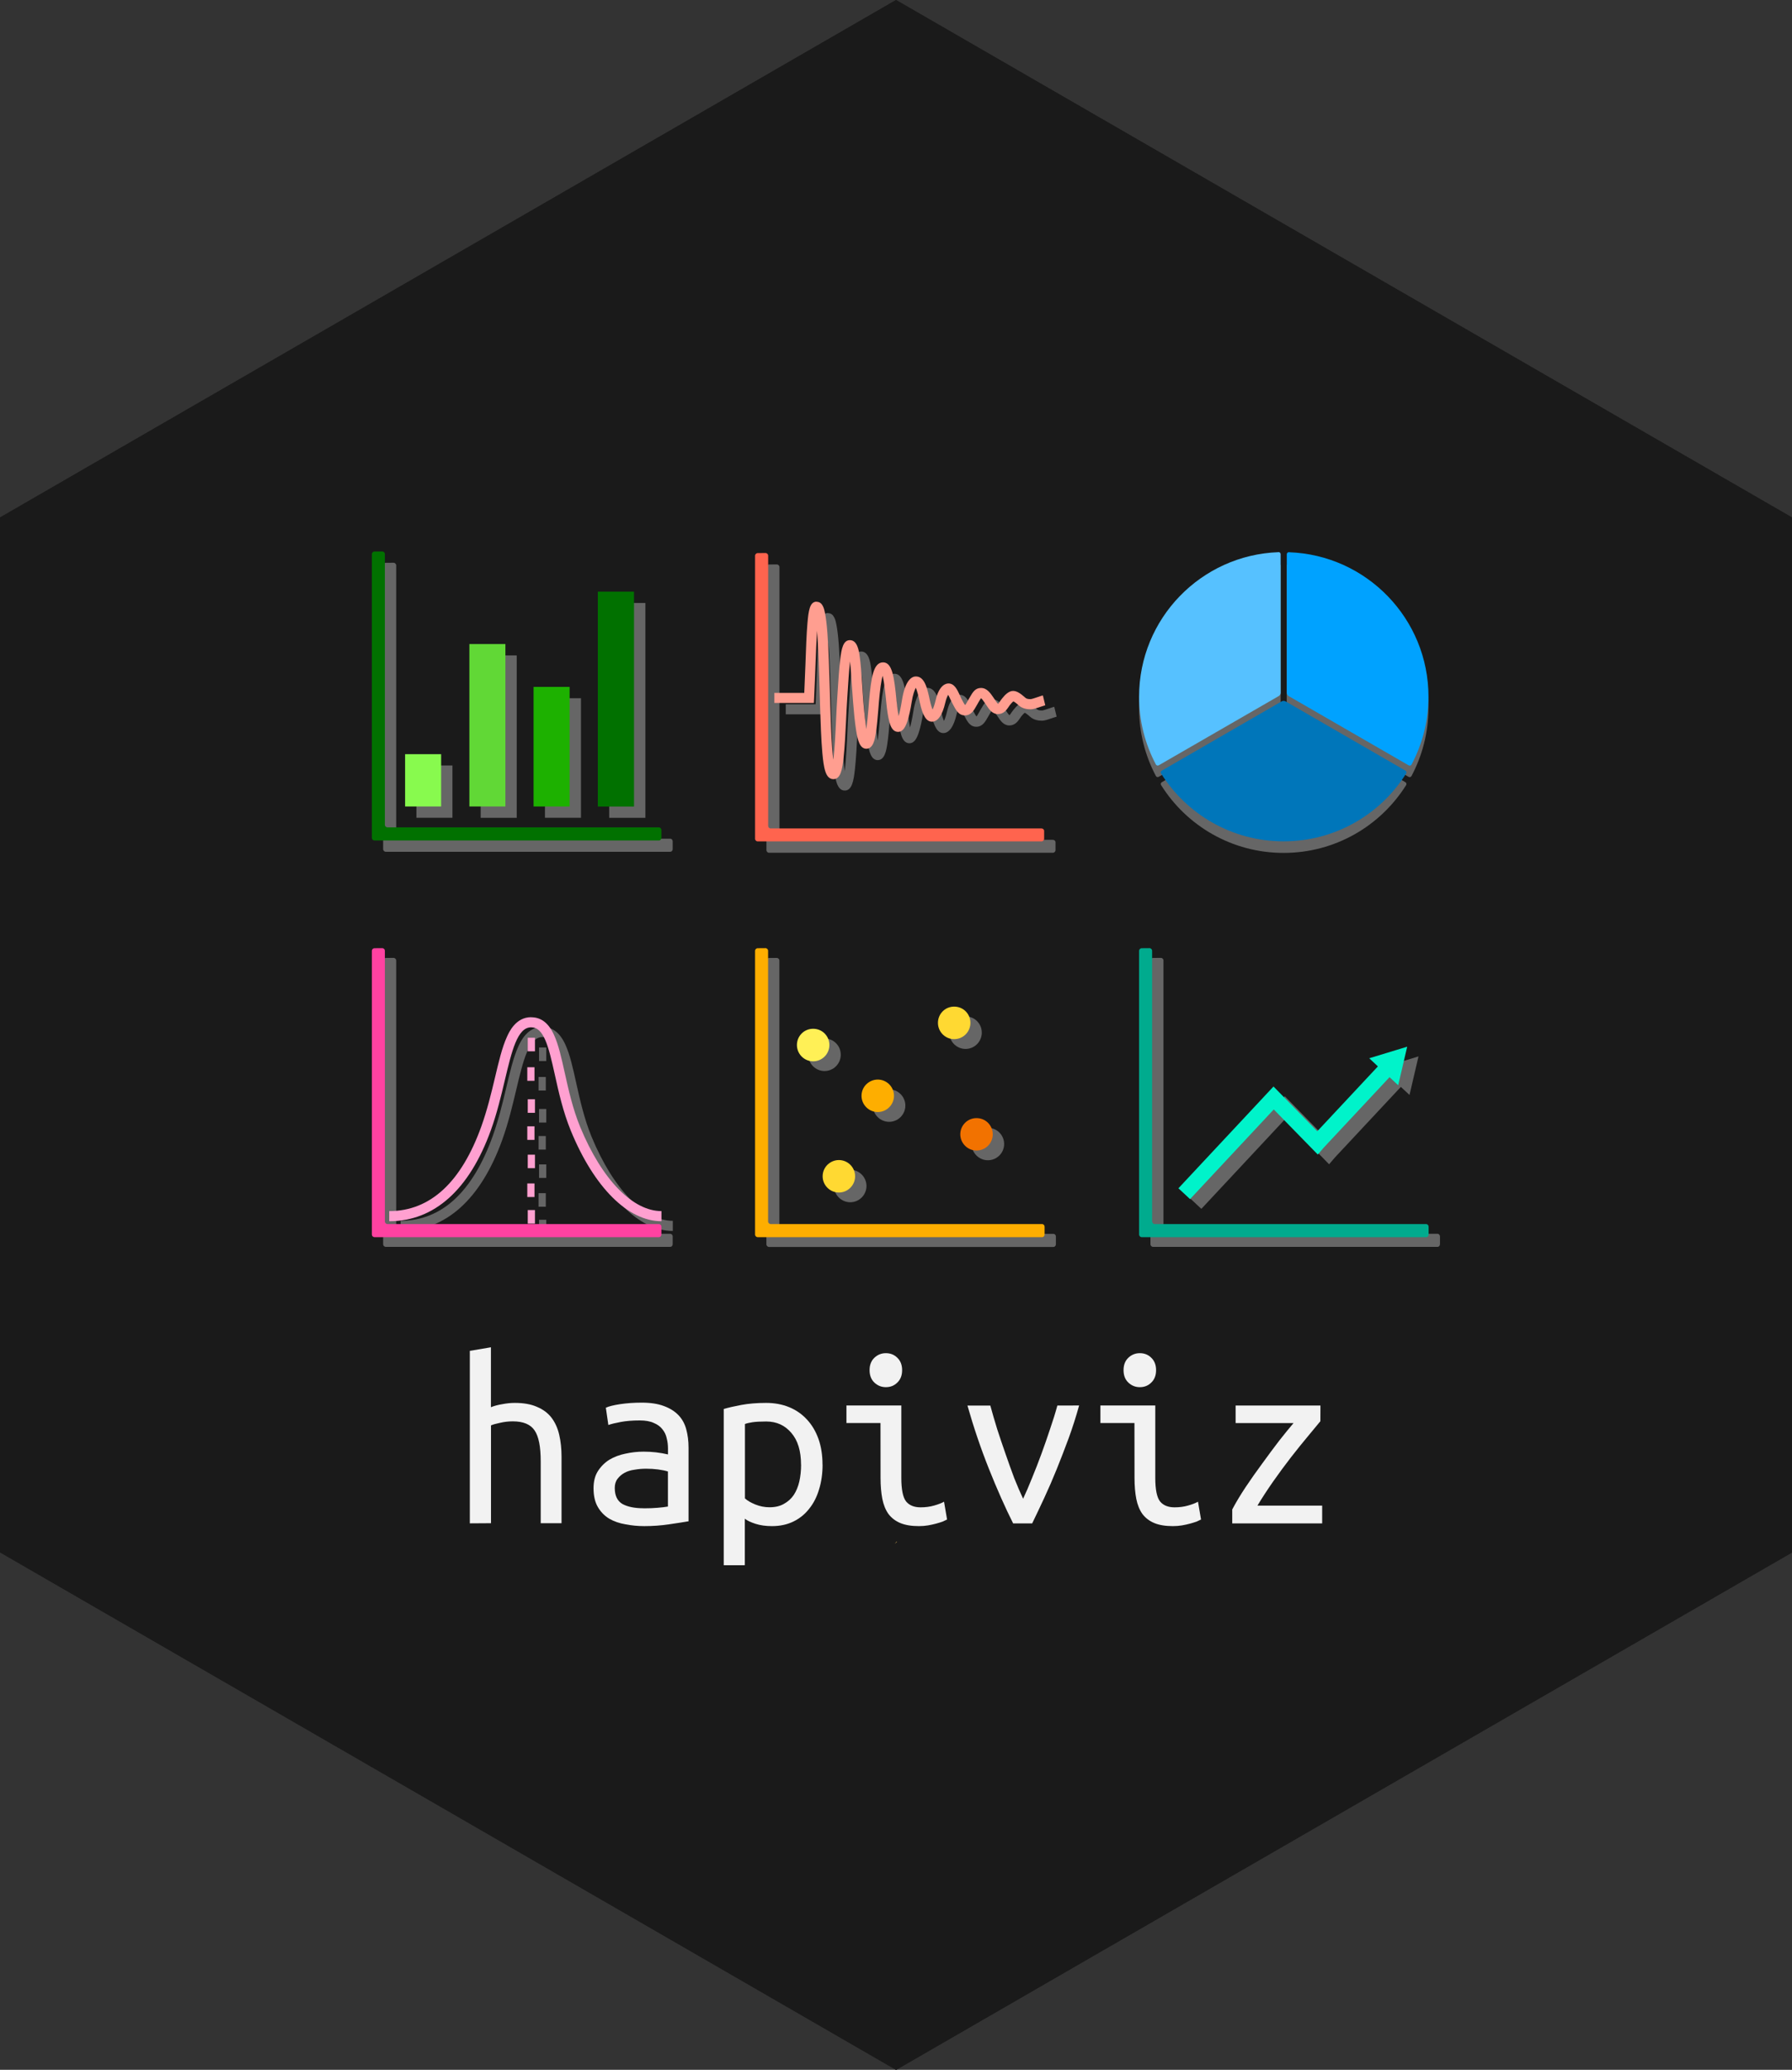 <?xml version="1.0" encoding="UTF-8" standalone="no"?>
<svg
   xmlns:dc="http://purl.org/dc/elements/1.1/"
   xmlns:cc="http://creativecommons.org/ns#"
   xmlns:rdf="http://www.w3.org/1999/02/22-rdf-syntax-ns#"
   xmlns:svg="http://www.w3.org/2000/svg"
   xmlns="http://www.w3.org/2000/svg"
   xmlns:sodipodi="http://sodipodi.sourceforge.net/DTD/sodipodi-0.dtd"
   xmlns:inkscape="http://www.inkscape.org/namespaces/inkscape"
   width="27.103mm"
   height="31.296mm"
   viewBox="0 0 27.103 31.296"
   version="1.1"
   id="svg21252"
   sodipodi:docname="hapiviz-wo-fonts.svg"
   inkscape:version="1.0.2 (e86c870879, 2021-01-15, custom)">
  <rect x="0" y="0" width="27.103" height="31.296" fill="#333333" stroke="none"/>
  <defs
     id="defs21246">
    <clipPath
       clipPathUnits="userSpaceOnUse"
       id="clipPath76">
      <path
         d="M 0,0 H 1024 V 768 H 0 Z"
         id="path74" />
    </clipPath>
  </defs>
  <sodipodi:namedview
     id="base"
     pagecolor="#ffffff"
     bordercolor="#666666"
     borderopacity="1.0"
     inkscape:pageopacity="0.0"
     inkscape:pageshadow="2"
     inkscape:zoom="5.4022064"
     inkscape:cx="51.880006"
     inkscape:cy="68.730354"
     inkscape:document-units="mm"
     inkscape:current-layer="g1805"
     inkscape:document-rotation="0"
     showgrid="false"
     fit-margin-top="0"
     fit-margin-left="0"
     fit-margin-right="0"
     fit-margin-bottom="0"
     inkscape:window-width="2556"
     inkscape:window-height="1401"
     inkscape:window-x="0"
     inkscape:window-y="18"
     inkscape:window-maximized="1"
     inkscape:snap-global="false">
    <inkscape:grid
       type="xygrid"
       id="grid1419" />
  </sodipodi:namedview>
  <g
     inkscape:label="Layer 1"
     inkscape:groupmode="layer"
     id="layer1"
     transform="translate(-32.303,-145.507)">
    <g
       id="g1805"
       transform="translate(74.145,-34.664)">
      <path
         style="isolation:isolate;fill:#1a1a1a;fill-opacity:1;stroke-width:0.037"
         inkscape:connector-curvature="0"
         id="path2066-9-9-0-7-6-1-3-5-6-5-3-0-5"
         d="m -15.82,187.371 -10.246,-5.916 -2.224,-1.284 -2.224,1.284 -10.247,5.916 -1.08,0.624 v 15.648 l 1.08,0.624 10.375,5.99 2.097,1.211 2.097,-1.211 10.374,-5.989 1.081,-0.624 v -15.648 z"
         class="cls-31"
         sodipodi:nodetypes="ccccccccccccccc" />
      <path
         style="isolation:isolate;fill:#1a1a1a;fill-opacity:1;stroke-width:0.037"
         inkscape:connector-curvature="0"
         id="path2066-9-9-0-7-6-1-3-8-36-2-5-7-8-6"
         d="m -15.82,187.371 -10.246,-5.916 -2.224,-1.284 -2.224,1.284 -10.247,5.916 -1.08,0.624 v 15.648 l 1.08,0.624 10.375,5.99 2.097,1.211 2.097,-1.211 10.374,-5.989 1.081,-0.624 v -15.648 z m 0,15.685 -12.471,7.2 -12.471,-7.2 v -14.402 l 12.471,-7.199 v 0 l 12.471,7.199 z"
         class="cls-31" />
      <path
         style="isolation:isolate;fill:#e6b35a;stroke-width:0.037"
         inkscape:connector-curvature="0"
         id="path1798-0-8-6-3-9-9-3-3-9-8-6-4-6-8"
         d="m -28.309,203.515 c 0.011,-0.011 0.022,-0.022 0.035,-0.033 h -0.01 c -0.007,0.011 -0.016,0.022 -0.025,0.033 z"
         class="cls-10" />
      <g
         aria-label="hapiviz"
         id="text903-6-6-6-3-2-3-8-6-0-9-2-5-8-5"
         style="font-style:normal;font-variant:normal;font-weight:normal;font-stretch:normal;font-size:3.841px;line-height:125%;font-family:'Ubuntu Mono Ligaturized';-inkscape-font-specification:'Ubuntu Mono Ligaturized';font-variant-ligatures:normal;font-variant-caps:normal;font-variant-numeric:normal;font-feature-settings:normal;text-align:start;letter-spacing:0px;word-spacing:0px;writing-mode:lr-tb;text-anchor:start;fill:#f2f2f2;fill-opacity:1;stroke:none;stroke-width:0.037px;stroke-linecap:butt;stroke-linejoin:miter;stroke-opacity:1">
        <path
           d="m -34.736,203.204 v -2.608 l 0.319,-0.054 v 0.906 q 0.077,-0.031 0.173,-0.046 0.096,-0.019 0.188,-0.019 0.204,0 0.338,0.061 0.138,0.058 0.219,0.165 0.081,0.108 0.115,0.257 0.035,0.15 0.035,0.33 v 1.006 h -0.315 v -0.937 q 0,-0.33 -0.092,-0.465 -0.092,-0.138 -0.33,-0.138 -0.1,0 -0.196,0.023 -0.092,0.019 -0.134,0.038 v 1.479 z"
           style="font-style:normal;font-variant:normal;font-weight:normal;font-stretch:normal;font-size:3.841px;font-family:'Ubuntu Mono Ligaturized';-inkscape-font-specification:'Ubuntu Mono Ligaturized';fill:#f2f2f2;fill-opacity:1;stroke:none;stroke-width:0.037px"
           id="path1067" />
        <path
           d="m -32.108,202.977 q 0.119,0 0.211,-0.008 0.096,-0.008 0.157,-0.019 v -0.53 q -0.061,-0.019 -0.15,-0.031 -0.085,-0.011 -0.181,-0.011 -0.088,0 -0.173,0.015 -0.085,0.011 -0.15,0.046 -0.065,0.035 -0.108,0.092 -0.042,0.054 -0.042,0.138 0,0.173 0.115,0.242 0.119,0.065 0.319,0.065 z m -0.031,-1.598 q 0.2,0 0.334,0.05 0.138,0.05 0.223,0.138 0.085,0.088 0.119,0.215 0.035,0.127 0.035,0.277 v 1.114 q -0.111,0.019 -0.296,0.046 -0.181,0.027 -0.373,0.027 -0.146,0 -0.284,-0.027 -0.138,-0.023 -0.246,-0.085 -0.108,-0.065 -0.173,-0.177 -0.065,-0.111 -0.065,-0.284 0,-0.154 0.065,-0.257 0.069,-0.108 0.173,-0.173 0.108,-0.065 0.242,-0.092 0.138,-0.031 0.277,-0.031 0.188,0 0.369,0.042 v -0.088 q 0,-0.081 -0.019,-0.154 -0.015,-0.077 -0.065,-0.138 -0.046,-0.061 -0.131,-0.096 -0.081,-0.038 -0.211,-0.038 -0.165,0 -0.288,0.023 -0.123,0.023 -0.188,0.046 l -0.038,-0.261 q 0.065,-0.031 0.215,-0.054 0.154,-0.023 0.326,-0.023 z"
           style="font-style:normal;font-variant:normal;font-weight:normal;font-stretch:normal;font-size:3.841px;font-family:'Ubuntu Mono Ligaturized';-inkscape-font-specification:'Ubuntu Mono Ligaturized';fill:#f2f2f2;fill-opacity:1;stroke:none;stroke-width:0.037px"
           id="path1069" />
        <path
           d="m -29.727,202.317 q 0,-0.311 -0.146,-0.48 -0.146,-0.173 -0.38,-0.173 -0.131,0 -0.207,0.011 -0.073,0.011 -0.115,0.027 v 1.125 q 0.054,0.05 0.157,0.092 0.104,0.042 0.215,0.042 0.127,0 0.215,-0.05 0.092,-0.05 0.15,-0.134 0.058,-0.088 0.085,-0.204 0.027,-0.119 0.027,-0.257 z m 0.326,0 q 0,0.204 -0.054,0.376 -0.05,0.169 -0.15,0.292 -0.096,0.123 -0.238,0.192 -0.142,0.069 -0.323,0.069 -0.142,0 -0.25,-0.035 -0.108,-0.035 -0.161,-0.077 v 0.703 h -0.319 v -2.362 q 0.104,-0.031 0.265,-0.061 0.165,-0.031 0.376,-0.031 0.192,0 0.35,0.065 0.157,0.065 0.269,0.188 0.111,0.119 0.173,0.292 0.061,0.173 0.061,0.388 z"
           style="font-style:normal;font-variant:normal;font-weight:normal;font-stretch:normal;font-size:3.841px;font-family:'Ubuntu Mono Ligaturized';-inkscape-font-specification:'Ubuntu Mono Ligaturized';fill:#f2f2f2;fill-opacity:1;stroke:none;stroke-width:0.037px"
           id="path1071" />
        <path
           d="m -28.444,201.145 q -0.1,0 -0.173,-0.069 -0.073,-0.069 -0.073,-0.188 0,-0.119 0.073,-0.188 0.073,-0.069 0.173,-0.069 0.104,0 0.173,0.069 0.073,0.069 0.073,0.188 0,0.119 -0.073,0.188 -0.069,0.069 -0.173,0.069 z m -0.081,0.542 h -0.515 v -0.265 h 0.83 v 1.095 q 0,0.265 0.073,0.357 0.073,0.088 0.219,0.088 0.111,0 0.204,-0.027 0.096,-0.027 0.15,-0.058 l 0.046,0.269 q -0.023,0.011 -0.065,0.031 -0.042,0.015 -0.1,0.031 -0.054,0.015 -0.123,0.027 -0.065,0.011 -0.138,0.011 -0.169,0 -0.28,-0.046 -0.111,-0.046 -0.181,-0.138 -0.065,-0.092 -0.092,-0.227 -0.027,-0.138 -0.027,-0.319 z"
           style="font-style:normal;font-variant:normal;font-weight:normal;font-stretch:normal;font-size:3.841px;font-family:'Ubuntu Mono Ligaturized';-inkscape-font-specification:'Ubuntu Mono Ligaturized';fill:#f2f2f2;fill-opacity:1;stroke:none;stroke-width:0.037px"
           id="path1073" />
        <path
           d="m -25.521,201.422 q -0.069,0.25 -0.157,0.492 -0.088,0.238 -0.181,0.469 -0.092,0.227 -0.188,0.434 -0.096,0.207 -0.184,0.388 h -0.288 q -0.181,-0.361 -0.365,-0.822 -0.184,-0.461 -0.326,-0.96 h 0.346 q 0.046,0.169 0.104,0.357 0.061,0.188 0.127,0.376 0.065,0.188 0.131,0.365 0.069,0.173 0.134,0.311 0.065,-0.138 0.134,-0.311 0.073,-0.177 0.142,-0.365 0.069,-0.188 0.131,-0.376 0.065,-0.188 0.111,-0.357 z"
           style="font-style:normal;font-variant:normal;font-weight:normal;font-stretch:normal;font-size:3.841px;font-family:'Ubuntu Mono Ligaturized';-inkscape-font-specification:'Ubuntu Mono Ligaturized';fill:#f2f2f2;fill-opacity:1;stroke:none;stroke-width:0.037px"
           id="path1075" />
        <path
           d="m -24.603,201.145 q -0.1,0 -0.173,-0.069 -0.073,-0.069 -0.073,-0.188 0,-0.119 0.073,-0.188 0.073,-0.069 0.173,-0.069 0.104,0 0.173,0.069 0.073,0.069 0.073,0.188 0,0.119 -0.073,0.188 -0.069,0.069 -0.173,0.069 z m -0.081,0.542 h -0.515 v -0.265 h 0.83 v 1.095 q 0,0.265 0.073,0.357 0.073,0.088 0.219,0.088 0.111,0 0.204,-0.027 0.096,-0.027 0.15,-0.058 l 0.046,0.269 q -0.023,0.011 -0.065,0.031 -0.042,0.015 -0.1,0.031 -0.054,0.015 -0.123,0.027 -0.065,0.011 -0.138,0.011 -0.169,0 -0.28,-0.046 -0.111,-0.046 -0.181,-0.138 -0.065,-0.092 -0.092,-0.227 -0.027,-0.138 -0.027,-0.319 z"
           style="font-style:normal;font-variant:normal;font-weight:normal;font-stretch:normal;font-size:3.841px;font-family:'Ubuntu Mono Ligaturized';-inkscape-font-specification:'Ubuntu Mono Ligaturized';fill:#f2f2f2;fill-opacity:1;stroke:none;stroke-width:0.037px"
           id="path1077" />
        <path
           d="m -21.872,201.66 q -0.069,0.081 -0.188,0.227 -0.119,0.142 -0.257,0.319 -0.134,0.173 -0.269,0.365 -0.134,0.192 -0.238,0.365 h 0.979 v 0.269 h -1.36 v -0.211 q 0.081,-0.154 0.2,-0.334 0.123,-0.184 0.254,-0.361 0.131,-0.181 0.254,-0.342 0.127,-0.161 0.219,-0.269 h -0.876 v -0.265 h 1.283 z"
           style="font-style:normal;font-variant:normal;font-weight:normal;font-stretch:normal;font-size:3.841px;font-family:'Ubuntu Mono Ligaturized';-inkscape-font-specification:'Ubuntu Mono Ligaturized';fill:#f2f2f2;fill-opacity:1;stroke:none;stroke-width:0.037px"
           id="path1079" />
      </g>
      <g
         id="g1873"
         transform="translate(0.124)">
        <g
           id="g1467-7"
           transform="translate(-44.283,32.037)"
           style="fill:#666666">
          <path
             d="m 21.653,156.657 c -1.171,0.042 -2.108,1.004 -2.108,2.185 0,0.37 0.092,0.719 0.254,1.025 0.009,0.016 0.028,0.021 0.044,0.012 l 1.815,-1.047 c 0.009,-0.005 0.016,-0.013 0.021,-0.022 0.005,-0.009 0.007,-0.018 0.007,-0.029 v -2.094 c 0,-0.018 -0.015,-0.032 -0.033,-0.031 z"
             style="fill:#666666;fill-opacity:1;fill-rule:nonzero;stroke:none;stroke-width:0.353"
             id="path80-3-6" />
          <path
             d="m 21.811,156.657 c -0.018,-7.4e-4 -0.033,0.013 -0.033,0.031 v 2.094 c 0,0.01 0.003,0.02 0.008,0.029 0.005,0.009 0.012,0.017 0.021,0.022 l 1.814,1.047 c 0.016,0.009 0.035,0.003 0.044,-0.012 0.162,-0.306 0.256,-0.655 0.256,-1.025 0,-1.181 -0.938,-2.144 -2.109,-2.185 z"
             style="fill:#666666;fill-opacity:1;fill-rule:nonzero;stroke:none;stroke-width:0.353"
             id="path82-9-8" />
          <path
             d="m 21.732,158.906 c -0.01,0 -0.02,0.002 -0.029,0.007 l -1.814,1.048 c -0.016,0.009 -0.021,0.029 -0.011,0.044 0.387,0.616 1.072,1.025 1.853,1.025 0.781,0 1.466,-0.409 1.853,-1.025 0.009,-0.015 0.005,-0.035 -0.011,-0.044 l -1.814,-1.048 c -0.009,-0.005 -0.019,-0.007 -0.029,-0.007 z"
             style="fill:#666666;fill-opacity:1;fill-rule:nonzero;stroke:none;stroke-width:0.353"
             id="path84-0-6" />
        </g>
        <g
           id="g1458-7"
           transform="translate(-44.988,35.234)"
           style="fill:#666666">
          <path
             d="m 8.857,153.447 c -0.022,0 -0.04,0.018 -0.04,0.04 v 4.289 c 0,0.022 0.018,0.04 0.04,0.04 h 4.301 c 0.022,0 0.038,-0.018 0.038,-0.04 v -0.118 c 0,-0.022 -0.017,-0.04 -0.038,-0.04 H 9.054 c -0.022,0 -0.04,-0.018 -0.04,-0.04 v -4.092 c 0,-0.022 -0.018,-0.04 -0.04,-0.04 z"
             style="fill:#666666;fill-opacity:1;fill-rule:nonzero;stroke:none;stroke-width:0.353"
             id="path86-6-1" />
          <path
             d="m 12.236,154.054 v 3.249 h 0.547 v -3.249 z"
             style="fill:#666666;fill-opacity:1;fill-rule:nonzero;stroke:none;stroke-width:0.353"
             id="path88-3-8" />
          <path
             d="m 10.292,154.847 v 2.456 h 0.545 v -2.456 z"
             style="fill:#666666;fill-opacity:1;fill-rule:nonzero;stroke:none;stroke-width:0.353"
             id="path90-6-4" />
          <path
             d="m 11.264,155.494 v 1.808 h 0.545 v -1.808 z"
             style="fill:#666666;fill-opacity:1;fill-rule:nonzero;stroke:none;stroke-width:0.353"
             id="path92-3-9" />
          <path
             d="m 9.32,156.511 v 0.791 h 0.545 v -0.791 z"
             style="fill:#666666;fill-opacity:1;fill-rule:nonzero;stroke:none;stroke-width:0.353"
             id="path94-0-7" />
        </g>
        <g
           id="g1531-3"
           transform="translate(-73.79,36.101)"
           style="fill:#666666">
          <path
             d="m 43.455,158.555 c -0.022,0 -0.04,0.018 -0.04,0.04 v 4.289 c 0,0.022 0.018,0.04 0.04,0.04 h 4.301 c 0.022,0 0.038,-0.018 0.038,-0.04 v -0.118 c 0,-0.022 -0.017,-0.04 -0.038,-0.04 h -4.104 c -0.022,0 -0.04,-0.018 -0.04,-0.04 v -4.092 c 0,-0.022 -0.018,-0.04 -0.04,-0.04 z"
             style="fill:#666666;fill-opacity:1;fill-rule:nonzero;stroke:none;stroke-width:0.353"
             id="path96-4-1" />
          <path
             d="m 46.428,159.438 c -0.063,0 -0.126,0.023 -0.174,0.071 -0.096,0.096 -0.096,0.253 0,0.349 0.096,0.096 0.251,0.096 0.347,0 0.096,-0.096 0.096,-0.253 0,-0.349 -0.048,-0.048 -0.111,-0.071 -0.174,-0.071 z"
             style="fill:#666666;fill-opacity:1;fill-rule:nonzero;stroke:none;stroke-width:0.353"
             id="path98-0-0" />
          <path
             d="m 44.295,159.772 c -0.063,0 -0.126,0.023 -0.174,0.071 -0.096,0.096 -0.096,0.253 0,0.349 0.096,0.096 0.251,0.096 0.347,0 0.096,-0.096 0.096,-0.253 0,-0.349 -0.048,-0.048 -0.111,-0.071 -0.174,-0.071 z"
             style="fill:#666666;fill-opacity:1;fill-rule:nonzero;stroke:none;stroke-width:0.353"
             id="path100-4-2" />
          <path
             d="m 45.272,160.541 c -0.063,0 -0.126,0.025 -0.174,0.072 -0.096,0.096 -0.096,0.251 0,0.347 0.096,0.096 0.251,0.096 0.347,0 0.096,-0.096 0.096,-0.251 0,-0.347 -0.048,-0.048 -0.111,-0.072 -0.174,-0.072 z"
             style="fill:#666666;fill-opacity:1;fill-rule:nonzero;stroke:none;stroke-width:0.353"
             id="path102-6-3" />
          <path
             d="m 46.766,161.123 c -0.063,0 -0.126,0.023 -0.174,0.071 -0.096,0.096 -0.096,0.251 0,0.347 0.096,0.096 0.251,0.096 0.347,0 0.096,-0.096 0.096,-0.251 0,-0.347 -0.048,-0.048 -0.111,-0.071 -0.174,-0.071 z"
             style="fill:#666666;fill-opacity:1;fill-rule:nonzero;stroke:none;stroke-width:0.353"
             id="path104-4-7" />
          <path
             d="m 44.684,161.757 c -0.063,0 -0.126,0.025 -0.174,0.072 -0.096,0.096 -0.096,0.251 0,0.347 0.096,0.096 0.251,0.096 0.347,0 0.096,-0.096 0.096,-0.251 0,-0.347 -0.048,-0.048 -0.111,-0.072 -0.174,-0.072 z"
             style="fill:#666666;fill-opacity:1;fill-rule:nonzero;stroke:none;stroke-width:0.353"
             id="path106-6-1" />
        </g>
        <g
           id="g1471-8"
           transform="translate(-44.111,32.84)"
           style="fill:#666666">
          <path
             d="m 19.585,161.815 c -0.022,0 -0.04,0.018 -0.04,0.04 v 4.289 c 0,0.022 0.018,0.04 0.04,0.04 h 4.301 c 0.022,0 0.038,-0.018 0.038,-0.04 v -0.118 c 0,-0.022 -0.017,-0.04 -0.038,-0.04 h -4.104 c -0.022,0 -0.04,-0.018 -0.04,-0.04 v -4.092 c 0,-0.022 -0.018,-0.04 -0.04,-0.04 z"
             style="fill:#666666;fill-opacity:1;fill-rule:nonzero;stroke:none;stroke-width:0.353"
             id="path124-3-9" />
          <path
             d="m 23.599,163.304 -0.574,0.175 0.131,0.123 -0.917,0.981 -0.662,-0.677 -1.438,1.539 0.176,0.164 1.266,-1.356 0.666,0.682 0.089,-0.104 0.996,-1.066 0.131,0.122 z"
             style="fill:#666666;fill-opacity:1;fill-rule:nonzero;stroke:none;stroke-width:0.353"
             id="path126-8-3" />
        </g>
        <g
           id="g1462-7"
           transform="translate(-44.633,33.83)"
           style="fill:#666666">
          <path
             d="m 14.299,154.876 c -0.022,0 -0.04,0.018 -0.04,0.04 v 4.279 c 0,0.022 0.018,0.04 0.04,0.04 h 4.292 c 0.022,0 0.04,-0.018 0.04,-0.04 v -0.118 c 0,-0.022 -0.018,-0.038 -0.04,-0.038 H 14.494 c -0.022,0 -0.038,-0.018 -0.038,-0.04 v -4.084 c 0,-0.022 -0.018,-0.04 -0.04,-0.04 z"
             style="fill:#666666;fill-opacity:1;fill-rule:nonzero;stroke:none;stroke-width:0.353"
             id="path128-0-4" />
          <path
             d="m 15.19,155.61 c -0.104,0 -0.123,0.136 -0.139,0.329 -0.014,0.161 -0.022,0.381 -0.03,0.614 -0.005,0.144 -0.011,0.293 -0.018,0.437 h -0.452 v 0.152 h 0.597 l 0.004,-0.072 c 0.009,-0.169 0.014,-0.342 0.021,-0.511 0.006,-0.167 0.014,-0.354 0.023,-0.508 0.003,0.033 0.006,0.069 0.008,0.109 0.015,0.227 0.023,0.511 0.031,0.786 0.002,0.059 0.004,0.117 0.005,0.175 l 0.001,0.044 c 0.009,0.277 0.018,0.539 0.036,0.737 0.02,0.215 0.045,0.392 0.167,0.392 0.109,0 0.135,-0.149 0.154,-0.329 0.017,-0.157 0.028,-0.359 0.037,-0.554 0.005,-0.103 0.009,-0.201 0.015,-0.287 0.003,-0.043 0.005,-0.086 0.008,-0.128 0.009,-0.147 0.021,-0.34 0.037,-0.482 0.012,0.106 0.02,0.237 0.027,0.347 0.006,0.087 0.012,0.177 0.019,0.265 0.011,0.136 0.026,0.309 0.048,0.441 0.022,0.135 0.053,0.267 0.153,0.267 0.105,0 0.129,-0.144 0.144,-0.239 0.017,-0.106 0.027,-0.238 0.038,-0.366 0.003,-0.035 0.005,-0.07 0.008,-0.103 0.017,-0.191 0.036,-0.323 0.056,-0.395 0.027,0.103 0.045,0.3 0.055,0.396 0.012,0.126 0.027,0.224 0.045,0.292 0.012,0.048 0.041,0.16 0.134,0.16 0.077,0 0.115,-0.083 0.142,-0.165 0.024,-0.074 0.046,-0.174 0.063,-0.283 0.017,-0.111 0.044,-0.183 0.063,-0.219 0.017,0.037 0.038,0.112 0.061,0.223 0.043,0.201 0.1,0.29 0.183,0.29 0.089,0 0.158,-0.097 0.202,-0.288 0.013,-0.056 0.03,-0.095 0.044,-0.118 0.012,0.021 0.025,0.05 0.034,0.07 0.01,0.022 0.021,0.044 0.033,0.066 0.051,0.098 0.091,0.175 0.187,0.175 0.093,0 0.138,-0.082 0.171,-0.141 0.006,-0.01 0.012,-0.021 0.018,-0.031 0.005,-0.009 0.009,-0.017 0.014,-0.025 0.014,-0.024 0.03,-0.052 0.04,-0.063 0.015,0.01 0.041,0.049 0.057,0.072 l 0.01,0.014 c 0.004,0.007 0.009,0.014 0.014,0.021 0.039,0.059 0.088,0.133 0.174,0.133 0.088,0 0.132,-0.065 0.164,-0.112 0.007,-0.011 0.014,-0.022 0.022,-0.031 0.022,-0.028 0.038,-0.042 0.048,-0.049 0.011,0.005 0.035,0.019 0.079,0.059 0.06,0.054 0.134,0.061 0.183,0.061 0.037,0 0.085,-0.016 0.154,-0.04 0.025,-0.009 0.052,-0.017 0.066,-0.021 l -0.036,-0.149 c -0.021,0.005 -0.048,0.014 -0.079,0.025 -0.031,0.011 -0.089,0.03 -0.105,0.031 -0.04,0 -0.064,-0.005 -0.081,-0.021 -0.08,-0.072 -0.134,-0.103 -0.186,-0.103 -0.065,0 -0.124,0.061 -0.164,0.112 -0.01,0.013 -0.021,0.026 -0.029,0.038 -0.009,0.014 -0.026,0.04 -0.034,0.045 -0.013,-0.01 -0.036,-0.044 -0.049,-0.064 -0.005,-0.007 -0.01,-0.015 -0.015,-0.022 l -0.008,-0.012 c -0.043,-0.063 -0.096,-0.142 -0.186,-0.142 -0.088,0 -0.126,0.066 -0.169,0.141 -0.004,0.008 -0.01,0.016 -0.015,0.025 -0.007,0.011 -0.013,0.023 -0.019,0.034 -0.01,0.018 -0.026,0.047 -0.037,0.059 -0.014,-0.015 -0.037,-0.06 -0.053,-0.09 -0.01,-0.018 -0.018,-0.039 -0.027,-0.059 -0.04,-0.087 -0.083,-0.178 -0.172,-0.178 -0.041,-1e-5 -0.141,0.025 -0.194,0.254 -0.016,0.068 -0.033,0.113 -0.046,0.141 -0.012,-0.028 -0.027,-0.073 -0.041,-0.139 -0.04,-0.186 -0.079,-0.362 -0.212,-0.362 -0.058,0 -0.163,0.049 -0.212,0.368 -0.016,0.102 -0.033,0.178 -0.049,0.232 -0.01,-0.049 -0.021,-0.122 -0.031,-0.228 -0.035,-0.362 -0.064,-0.585 -0.204,-0.585 -0.148,0 -0.18,0.232 -0.212,0.585 -0.003,0.033 -0.005,0.068 -0.008,0.104 -0.007,0.087 -0.019,0.217 -0.033,0.321 -0.014,-0.089 -0.03,-0.223 -0.046,-0.424 -0.007,-0.087 -0.012,-0.176 -0.018,-0.262 -0.01,-0.158 -0.021,-0.307 -0.037,-0.418 -0.012,-0.085 -0.036,-0.242 -0.148,-0.242 -0.102,-1e-5 -0.127,0.131 -0.146,0.29 -0.017,0.137 -0.028,0.316 -0.04,0.506 -0.003,0.043 -0.005,0.086 -0.008,0.128 -0.006,0.087 -0.01,0.184 -0.015,0.288 -0.008,0.174 -0.02,0.428 -0.041,0.595 -0.006,-0.044 -0.012,-0.101 -0.018,-0.174 -0.014,-0.185 -0.021,-0.417 -0.029,-0.663 l -0.001,-0.045 c -0.002,-0.058 -0.004,-0.116 -0.005,-0.175 -0.009,-0.305 -0.019,-0.62 -0.037,-0.86 -0.01,-0.132 -0.022,-0.229 -0.036,-0.298 -0.011,-0.056 -0.033,-0.172 -0.126,-0.172 z"
             style="fill:#666666;fill-opacity:1;fill-rule:nonzero;stroke:none;stroke-width:0.353"
             id="path130-0-8" />
        </g>
        <g
           id="g1523-0"
           transform="translate(-74.145,37.839)"
           style="fill:#666666">
          <path
             d="m 38.014,156.816 c -0.01,8e-5 -0.021,0.004 -0.028,0.012 -0.007,0.007 -0.012,0.017 -0.012,0.028 v 4.289 c 8.8e-5,0.011 0.004,0.021 0.012,0.028 0.007,0.007 0.017,0.012 0.028,0.012 h 4.301 c 0.011,0 0.02,-0.004 0.027,-0.012 0.007,-0.007 0.011,-0.018 0.011,-0.028 v -0.118 c 2.47e-4,-0.01 -0.004,-0.021 -0.011,-0.028 -0.007,-0.007 -0.016,-0.012 -0.027,-0.012 h -4.104 c -0.01,-8e-5 -0.021,-0.004 -0.028,-0.012 -0.007,-0.007 -0.012,-0.017 -0.012,-0.028 v -4.092 c -8.7e-5,-0.011 -0.004,-0.021 -0.012,-0.028 -0.007,-0.007 -0.017,-0.012 -0.028,-0.012 z"
             style="fill:#666666;fill-opacity:1;fill-rule:nonzero;stroke:none;stroke-width:0.353"
             id="path108-3-4" />
          <path
             d="m 40.383,157.859 c -0.23,0 -0.332,0.223 -0.365,0.297 -0.074,0.162 -0.124,0.377 -0.183,0.626 -0.054,0.228 -0.117,0.486 -0.205,0.731 -0.149,0.414 -0.34,0.734 -0.571,0.949 -0.235,0.219 -0.511,0.329 -0.821,0.329 v 0.153 c 0.682,0 1.213,-0.477 1.538,-1.379 0.091,-0.253 0.154,-0.516 0.209,-0.748 0.107,-0.45 0.191,-0.805 0.399,-0.805 0.19,0 0.261,0.274 0.359,0.719 0.058,0.262 0.124,0.559 0.242,0.846 0.352,0.856 0.864,1.367 1.37,1.367 v -0.153 c -0.211,0 -0.434,-0.114 -0.645,-0.328 -0.219,-0.222 -0.421,-0.548 -0.584,-0.944 -0.113,-0.275 -0.177,-0.565 -0.234,-0.821 -0.05,-0.227 -0.094,-0.422 -0.161,-0.569 -0.082,-0.181 -0.195,-0.269 -0.347,-0.269 z"
             style="fill:#666666;fill-opacity:1;fill-rule:nonzero;stroke:none;stroke-width:0.353"
             id="path110-7-0" />
          <path
             d="m 40.332,158.17 v 0.205 h 0.109 v -0.205 z"
             style="fill:#666666;fill-opacity:1;fill-rule:nonzero;stroke:none;stroke-width:0.353"
             id="path112-5-5" />
          <path
             d="m 40.325,158.616 v 0.205 h 0.109 v -0.205 z"
             style="fill:#666666;fill-opacity:1;fill-rule:nonzero;stroke:none;stroke-width:0.353"
             id="path114-7-7" />
          <path
             d="m 40.332,159.1 v 0.205 h 0.109 v -0.205 z"
             style="fill:#666666;fill-opacity:1;fill-rule:nonzero;stroke:none;stroke-width:0.353"
             id="path116-2-0" />
          <path
             d="m 40.325,159.509 v 0.205 h 0.109 v -0.205 z"
             style="fill:#666666;fill-opacity:1;fill-rule:nonzero;stroke:none;stroke-width:0.353"
             id="path118-9-0" />
          <path
             d="m 40.332,159.938 v 0.204 h 0.109 v -0.204 z"
             style="fill:#666666;fill-opacity:1;fill-rule:nonzero;stroke:none;stroke-width:0.353"
             id="path120-7-5" />
          <path
             d="m 40.325,160.373 v 0.205 h 0.109 v -0.205 z"
             style="fill:#666666;fill-opacity:1;fill-rule:nonzero;stroke:none;stroke-width:0.353"
             id="path122-5-6" />
          <path
             d="m 40.332,160.775 v 0.205 h 0.109 v -0.205 z"
             style="fill:#666666;fill-opacity:1;fill-rule:nonzero;stroke:none;stroke-width:0.353"
             id="path132-6-7" />
        </g>
        <g
           id="g321"
           transform="translate(-62.593,35.299)">
          <path
             d="m 39.963,153.221 c -1.171,0.042 -2.108,1.004 -2.108,2.185 0,0.37 0.092,0.719 0.254,1.025 0.009,0.016 0.028,0.021 0.044,0.012 l 1.815,-1.047 c 0.009,-0.005 0.016,-0.013 0.021,-0.022 0.005,-0.009 0.007,-0.018 0.007,-0.029 v -2.094 c 0,-0.018 -0.015,-0.032 -0.033,-0.031 z"
             style="fill:#56c1ff;fill-opacity:1;fill-rule:nonzero;stroke:none;stroke-width:0.353"
             id="path80" />
          <path
             d="m 40.122,153.221 c -0.018,-7.4e-4 -0.033,0.013 -0.033,0.031 v 2.094 c 0,0.01 0.003,0.02 0.008,0.029 0.005,0.009 0.012,0.017 0.021,0.022 l 1.814,1.047 c 0.016,0.009 0.035,0.003 0.044,-0.012 0.162,-0.306 0.256,-0.655 0.256,-1.025 0,-1.181 -0.938,-2.144 -2.109,-2.185 z"
             style="fill:#00a2ff;fill-opacity:1;fill-rule:nonzero;stroke:none;stroke-width:0.353"
             id="path82" />
          <path
             d="m 40.042,155.469 c -0.01,0 -0.02,0.002 -0.029,0.007 l -1.814,1.048 c -0.016,0.009 -0.021,0.029 -0.011,0.044 0.387,0.616 1.072,1.025 1.853,1.025 0.781,0 1.466,-0.409 1.853,-1.025 0.009,-0.015 0.005,-0.035 -0.011,-0.044 l -1.814,-1.048 c -0.009,-0.005 -0.019,-0.007 -0.029,-0.007 z"
             style="fill:#0076ba;fill-opacity:1;fill-rule:nonzero;stroke:none;stroke-width:0.353"
             id="path84" />
        </g>
        <g
           id="g332"
           transform="translate(-80.163,35.286)">
          <path
             d="m 43.861,153.224 c -0.022,0 -0.04,0.018 -0.04,0.04 v 4.289 c 0,0.022 0.018,0.04 0.04,0.04 h 4.301 c 0.022,0 0.038,-0.018 0.038,-0.04 v -0.118 c 0,-0.022 -0.017,-0.04 -0.038,-0.04 h -4.104 c -0.022,0 -0.04,-0.018 -0.04,-0.04 v -4.092 c 0,-0.022 -0.018,-0.04 -0.04,-0.04 z"
             style="fill:#017100;fill-opacity:1;fill-rule:nonzero;stroke:none;stroke-width:0.353"
             id="path86" />
          <path
             d="m 47.239,153.831 v 3.249 h 0.547 v -3.249 z"
             style="fill:#017100;fill-opacity:1;fill-rule:nonzero;stroke:none;stroke-width:0.353"
             id="path88" />
          <path
             d="m 45.296,154.623 v 2.456 h 0.545 v -2.456 z"
             style="fill:#61d836;fill-opacity:1;fill-rule:nonzero;stroke:none;stroke-width:0.353"
             id="path90" />
          <path
             d="m 46.267,155.271 v 1.808 h 0.545 v -1.808 z"
             style="fill:#1db100;fill-opacity:1;fill-rule:nonzero;stroke:none;stroke-width:0.353"
             id="path92" />
          <path
             d="m 44.324,156.288 v 0.791 h 0.545 v -0.791 z"
             style="fill:#88fa4e;fill-opacity:1;fill-rule:nonzero;stroke:none;stroke-width:0.353"
             id="path94" />
        </g>
        <g
           id="g355"
           transform="translate(-74.367,34.922)">
          <path
             d="m 43.861,159.586 c -0.022,0 -0.04,0.018 -0.04,0.04 v 4.289 c 0,0.022 0.018,0.04 0.04,0.04 h 4.301 c 0.022,0 0.038,-0.018 0.038,-0.04 v -0.118 c 0,-0.022 -0.017,-0.04 -0.038,-0.04 h -4.104 c -0.022,0 -0.04,-0.018 -0.04,-0.04 v -4.092 c 0,-0.022 -0.018,-0.04 -0.04,-0.04 z"
             style="fill:#feae00;fill-opacity:1;fill-rule:nonzero;stroke:none;stroke-width:0.353"
             id="path96" />
          <path
             d="m 46.833,160.469 c -0.063,0 -0.126,0.023 -0.174,0.071 -0.096,0.096 -0.096,0.253 0,0.349 0.096,0.096 0.251,0.096 0.347,0 0.096,-0.096 0.096,-0.253 0,-0.349 -0.048,-0.048 -0.111,-0.071 -0.174,-0.071 z"
             style="fill:#ffd932;fill-opacity:1;fill-rule:nonzero;stroke:none;stroke-width:0.353"
             id="path98" />
          <path
             d="m 44.7,160.804 c -0.063,0 -0.126,0.023 -0.174,0.071 -0.096,0.096 -0.096,0.253 0,0.349 0.096,0.096 0.251,0.096 0.347,0 0.096,-0.096 0.096,-0.253 0,-0.349 -0.048,-0.048 -0.111,-0.071 -0.174,-0.071 z"
             style="fill:#fff056;fill-opacity:1;fill-rule:nonzero;stroke:none;stroke-width:0.353"
             id="path100" />
          <path
             d="m 45.677,161.572 c -0.063,0 -0.126,0.025 -0.174,0.072 -0.096,0.096 -0.096,0.251 0,0.347 0.096,0.096 0.251,0.096 0.347,0 0.096,-0.096 0.096,-0.251 0,-0.347 -0.048,-0.048 -0.111,-0.072 -0.174,-0.072 z"
             style="fill:#feae00;fill-opacity:1;fill-rule:nonzero;stroke:none;stroke-width:0.353"
             id="path102" />
          <path
             d="m 47.171,162.155 c -0.063,0 -0.126,0.023 -0.174,0.071 -0.096,0.096 -0.096,0.251 0,0.347 0.096,0.096 0.251,0.096 0.347,0 0.096,-0.096 0.096,-0.251 0,-0.347 -0.048,-0.048 -0.111,-0.071 -0.174,-0.071 z"
             style="fill:#f27200;fill-opacity:1;fill-rule:nonzero;stroke:none;stroke-width:0.353"
             id="path104" />
          <path
             d="m 45.089,162.789 c -0.063,0 -0.126,0.025 -0.174,0.072 -0.096,0.096 -0.096,0.251 0,0.347 0.096,0.096 0.251,0.096 0.347,0 0.096,-0.096 0.096,-0.251 0,-0.347 -0.048,-0.048 -0.111,-0.072 -0.174,-0.072 z"
             style="fill:#ffd932;fill-opacity:1;fill-rule:nonzero;stroke:none;stroke-width:0.353"
             id="path106" />
        </g>
        <g
           id="g336"
           transform="translate(-74.533,34.922)">
          <path
             d="m 49.835,159.586 c -0.022,0 -0.04,0.018 -0.04,0.04 v 4.289 c 0,0.022 0.018,0.04 0.04,0.04 h 4.301 c 0.022,0 0.038,-0.018 0.038,-0.04 v -0.118 c 0,-0.022 -0.017,-0.04 -0.038,-0.04 H 50.032 c -0.022,0 -0.04,-0.018 -0.04,-0.04 v -4.092 c 0,-0.022 -0.018,-0.04 -0.04,-0.04 z"
             style="fill:#00ab8e;fill-opacity:1;fill-rule:nonzero;stroke:none;stroke-width:0.353"
             id="path124" />
          <path
             d="m 53.85,161.075 -0.574,0.175 0.131,0.123 -0.917,0.981 -0.662,-0.677 -1.438,1.539 0.176,0.164 1.266,-1.356 0.666,0.682 0.089,-0.104 0.996,-1.066 0.131,0.122 z"
             style="fill:#00f3ca;fill-opacity:1;fill-rule:nonzero;stroke:none;stroke-width:0.353"
             id="path126" />
        </g>
        <g
           id="g325"
           transform="translate(-80.337,35.306)">
          <path
             d="m 49.831,153.228 c -0.022,0 -0.04,0.018 -0.04,0.04 v 4.279 c 0,0.022 0.018,0.04 0.04,0.04 h 4.292 c 0.022,0 0.04,-0.018 0.04,-0.04 v -0.118 c 0,-0.022 -0.018,-0.038 -0.04,-0.038 h -4.096 c -0.022,0 -0.038,-0.018 -0.038,-0.04 v -4.084 c 0,-0.022 -0.018,-0.04 -0.04,-0.04 z"
             style="fill:#ff644e;fill-opacity:1;fill-rule:nonzero;stroke:none;stroke-width:0.353"
             id="path128" />
          <path
             d="m 50.722,153.962 c -0.104,0 -0.123,0.136 -0.139,0.329 -0.014,0.161 -0.022,0.381 -0.03,0.614 -0.005,0.144 -0.011,0.293 -0.018,0.437 h -0.452 v 0.152 h 0.597 l 0.004,-0.072 c 0.009,-0.169 0.014,-0.342 0.021,-0.511 0.006,-0.167 0.014,-0.354 0.023,-0.508 0.003,0.033 0.006,0.069 0.008,0.109 0.015,0.227 0.023,0.511 0.031,0.786 0.002,0.059 0.004,0.117 0.005,0.175 l 0.001,0.044 c 0.009,0.277 0.018,0.539 0.036,0.737 0.02,0.215 0.045,0.392 0.167,0.392 0.109,0 0.135,-0.149 0.154,-0.329 0.017,-0.157 0.028,-0.359 0.037,-0.554 0.005,-0.103 0.009,-0.201 0.015,-0.287 0.003,-0.043 0.005,-0.086 0.008,-0.128 0.009,-0.147 0.021,-0.34 0.037,-0.482 0.012,0.106 0.02,0.237 0.027,0.347 0.006,0.087 0.012,0.177 0.019,0.265 0.011,0.136 0.026,0.309 0.048,0.441 0.022,0.135 0.053,0.267 0.153,0.267 0.105,0 0.129,-0.144 0.144,-0.239 0.017,-0.106 0.027,-0.238 0.038,-0.366 0.003,-0.035 0.005,-0.07 0.008,-0.103 0.017,-0.191 0.036,-0.323 0.056,-0.395 0.027,0.103 0.045,0.3 0.055,0.396 0.012,0.126 0.027,0.224 0.045,0.292 0.012,0.048 0.041,0.16 0.134,0.16 0.077,0 0.115,-0.083 0.142,-0.165 0.024,-0.074 0.046,-0.174 0.063,-0.283 0.017,-0.111 0.044,-0.183 0.063,-0.219 0.017,0.037 0.038,0.112 0.061,0.223 0.043,0.201 0.1,0.29 0.183,0.29 0.089,0 0.158,-0.097 0.202,-0.288 0.013,-0.056 0.03,-0.095 0.044,-0.118 0.012,0.021 0.025,0.05 0.034,0.07 0.01,0.022 0.021,0.044 0.033,0.066 0.051,0.098 0.091,0.175 0.187,0.175 0.093,0 0.138,-0.082 0.171,-0.141 0.006,-0.01 0.012,-0.021 0.018,-0.031 0.005,-0.009 0.009,-0.017 0.014,-0.025 0.014,-0.024 0.03,-0.052 0.04,-0.063 0.015,0.01 0.041,0.049 0.057,0.072 l 0.01,0.014 c 0.004,0.007 0.009,0.014 0.014,0.021 0.039,0.059 0.088,0.133 0.174,0.133 0.088,0 0.132,-0.065 0.164,-0.112 0.007,-0.011 0.014,-0.022 0.022,-0.031 0.022,-0.028 0.038,-0.042 0.048,-0.049 0.011,0.005 0.035,0.019 0.079,0.059 0.06,0.054 0.134,0.061 0.183,0.061 0.037,0 0.085,-0.016 0.154,-0.04 0.025,-0.009 0.052,-0.017 0.066,-0.021 l -0.036,-0.149 c -0.021,0.005 -0.048,0.014 -0.079,0.025 -0.031,0.011 -0.089,0.03 -0.105,0.031 -0.04,0 -0.064,-0.005 -0.081,-0.021 -0.08,-0.072 -0.134,-0.103 -0.186,-0.103 -0.065,0 -0.124,0.061 -0.164,0.112 -0.01,0.013 -0.021,0.026 -0.029,0.038 -0.009,0.014 -0.026,0.04 -0.034,0.045 -0.013,-0.01 -0.036,-0.044 -0.049,-0.064 -0.005,-0.007 -0.01,-0.015 -0.015,-0.022 l -0.008,-0.012 c -0.043,-0.063 -0.096,-0.142 -0.186,-0.142 -0.088,0 -0.126,0.066 -0.169,0.141 -0.004,0.008 -0.01,0.016 -0.015,0.025 -0.007,0.011 -0.013,0.023 -0.019,0.034 -0.01,0.018 -0.026,0.047 -0.037,0.059 -0.014,-0.015 -0.037,-0.06 -0.053,-0.09 -0.01,-0.018 -0.018,-0.039 -0.027,-0.059 -0.04,-0.087 -0.083,-0.178 -0.172,-0.178 -0.041,-1e-5 -0.141,0.025 -0.194,0.254 -0.016,0.068 -0.033,0.113 -0.046,0.141 -0.012,-0.028 -0.027,-0.073 -0.041,-0.139 -0.04,-0.186 -0.079,-0.362 -0.212,-0.362 -0.058,0 -0.163,0.049 -0.212,0.368 -0.016,0.102 -0.033,0.178 -0.049,0.232 -0.01,-0.049 -0.021,-0.122 -0.031,-0.228 -0.035,-0.362 -0.064,-0.585 -0.204,-0.585 -0.148,0 -0.18,0.232 -0.212,0.585 -0.003,0.033 -0.005,0.068 -0.008,0.104 -0.007,0.087 -0.019,0.217 -0.033,0.321 -0.014,-0.089 -0.03,-0.223 -0.046,-0.424 -0.007,-0.087 -0.012,-0.176 -0.018,-0.262 -0.01,-0.158 -0.021,-0.307 -0.037,-0.418 -0.012,-0.085 -0.036,-0.242 -0.148,-0.242 -0.102,-1e-5 -0.127,0.131 -0.146,0.29 -0.017,0.137 -0.028,0.316 -0.04,0.506 -0.003,0.043 -0.005,0.086 -0.008,0.128 -0.006,0.087 -0.01,0.184 -0.015,0.288 -0.008,0.174 -0.02,0.428 -0.041,0.595 -0.006,-0.044 -0.012,-0.101 -0.018,-0.174 -0.014,-0.185 -0.021,-0.417 -0.029,-0.663 l -0.001,-0.045 c -0.002,-0.058 -0.004,-0.116 -0.005,-0.175 -0.009,-0.305 -0.019,-0.62 -0.037,-0.86 -0.01,-0.132 -0.022,-0.229 -0.036,-0.298 -0.011,-0.056 -0.033,-0.172 -0.126,-0.172 z"
             style="fill:#ff9e90;fill-opacity:1;fill-rule:nonzero;stroke:none;stroke-width:0.353"
             id="path130" />
        </g>
        <g
           id="g347"
           transform="translate(-74.195,34.922)">
          <path
             d="m 37.893,159.586 c -0.01,8e-5 -0.021,0.004 -0.028,0.012 -0.007,0.007 -0.012,0.017 -0.012,0.028 v 4.289 c 8.8e-5,0.011 0.004,0.021 0.012,0.028 0.007,0.007 0.017,0.012 0.028,0.012 h 4.301 c 0.011,0 0.02,-0.004 0.027,-0.012 0.007,-0.007 0.011,-0.018 0.011,-0.028 v -0.118 c 2.47e-4,-0.01 -0.004,-0.021 -0.011,-0.028 -0.007,-0.007 -0.016,-0.012 -0.027,-0.012 h -4.104 c -0.01,-8e-5 -0.021,-0.004 -0.028,-0.012 -0.007,-0.007 -0.012,-0.017 -0.012,-0.028 v -4.092 c -8.7e-5,-0.011 -0.004,-0.021 -0.012,-0.028 -0.007,-0.007 -0.017,-0.012 -0.028,-0.012 z"
             style="fill:#ff42a1;fill-opacity:1;fill-rule:nonzero;stroke:none;stroke-width:0.353"
             id="path108" />
          <path
             d="m 40.261,160.629 c -0.23,0 -0.332,0.223 -0.365,0.297 -0.074,0.162 -0.124,0.377 -0.183,0.626 -0.054,0.228 -0.117,0.486 -0.205,0.731 -0.149,0.414 -0.34,0.734 -0.571,0.949 -0.235,0.219 -0.511,0.329 -0.821,0.329 v 0.153 c 0.682,0 1.213,-0.477 1.538,-1.379 0.091,-0.253 0.154,-0.516 0.209,-0.748 0.107,-0.45 0.191,-0.805 0.399,-0.805 0.19,0 0.261,0.274 0.359,0.719 0.058,0.262 0.124,0.559 0.242,0.846 0.352,0.856 0.864,1.367 1.37,1.367 v -0.153 c -0.211,0 -0.434,-0.114 -0.645,-0.328 -0.219,-0.222 -0.421,-0.548 -0.584,-0.944 -0.113,-0.275 -0.177,-0.565 -0.234,-0.821 -0.05,-0.227 -0.094,-0.422 -0.161,-0.569 -0.082,-0.181 -0.195,-0.269 -0.347,-0.269 z"
             style="fill:#ffa0d0;fill-opacity:1;fill-rule:nonzero;stroke:none;stroke-width:0.353"
             id="path110" />
          <path
             d="m 40.211,160.94 v 0.205 h 0.109 v -0.205 z"
             style="fill:#ffa0d0;fill-opacity:1;fill-rule:nonzero;stroke:none;stroke-width:0.353"
             id="path112" />
          <path
             d="m 40.204,161.386 v 0.205 h 0.109 v -0.205 z"
             style="fill:#ffa0d0;fill-opacity:1;fill-rule:nonzero;stroke:none;stroke-width:0.353"
             id="path114" />
          <path
             d="m 40.211,161.87 v 0.205 h 0.109 v -0.205 z"
             style="fill:#ffa0d0;fill-opacity:1;fill-rule:nonzero;stroke:none;stroke-width:0.353"
             id="path116" />
          <path
             d="m 40.204,162.279 v 0.205 h 0.109 v -0.205 z"
             style="fill:#ffa0d0;fill-opacity:1;fill-rule:nonzero;stroke:none;stroke-width:0.353"
             id="path118" />
          <path
             d="m 40.211,162.708 v 0.204 h 0.109 v -0.204 z"
             style="fill:#ffa0d0;fill-opacity:1;fill-rule:nonzero;stroke:none;stroke-width:0.353"
             id="path120" />
          <path
             d="m 40.204,163.143 v 0.205 h 0.109 v -0.205 z"
             style="fill:#ffa0d0;fill-opacity:1;fill-rule:nonzero;stroke:none;stroke-width:0.353"
             id="path122" />
          <path
             d="m 40.211,163.545 v 0.205 h 0.109 v -0.205 z"
             style="fill:#ffa0d0;fill-opacity:1;fill-rule:nonzero;stroke:none;stroke-width:0.353"
             id="path132" />
        </g>
      </g>
    </g>
  </g>
</svg>
